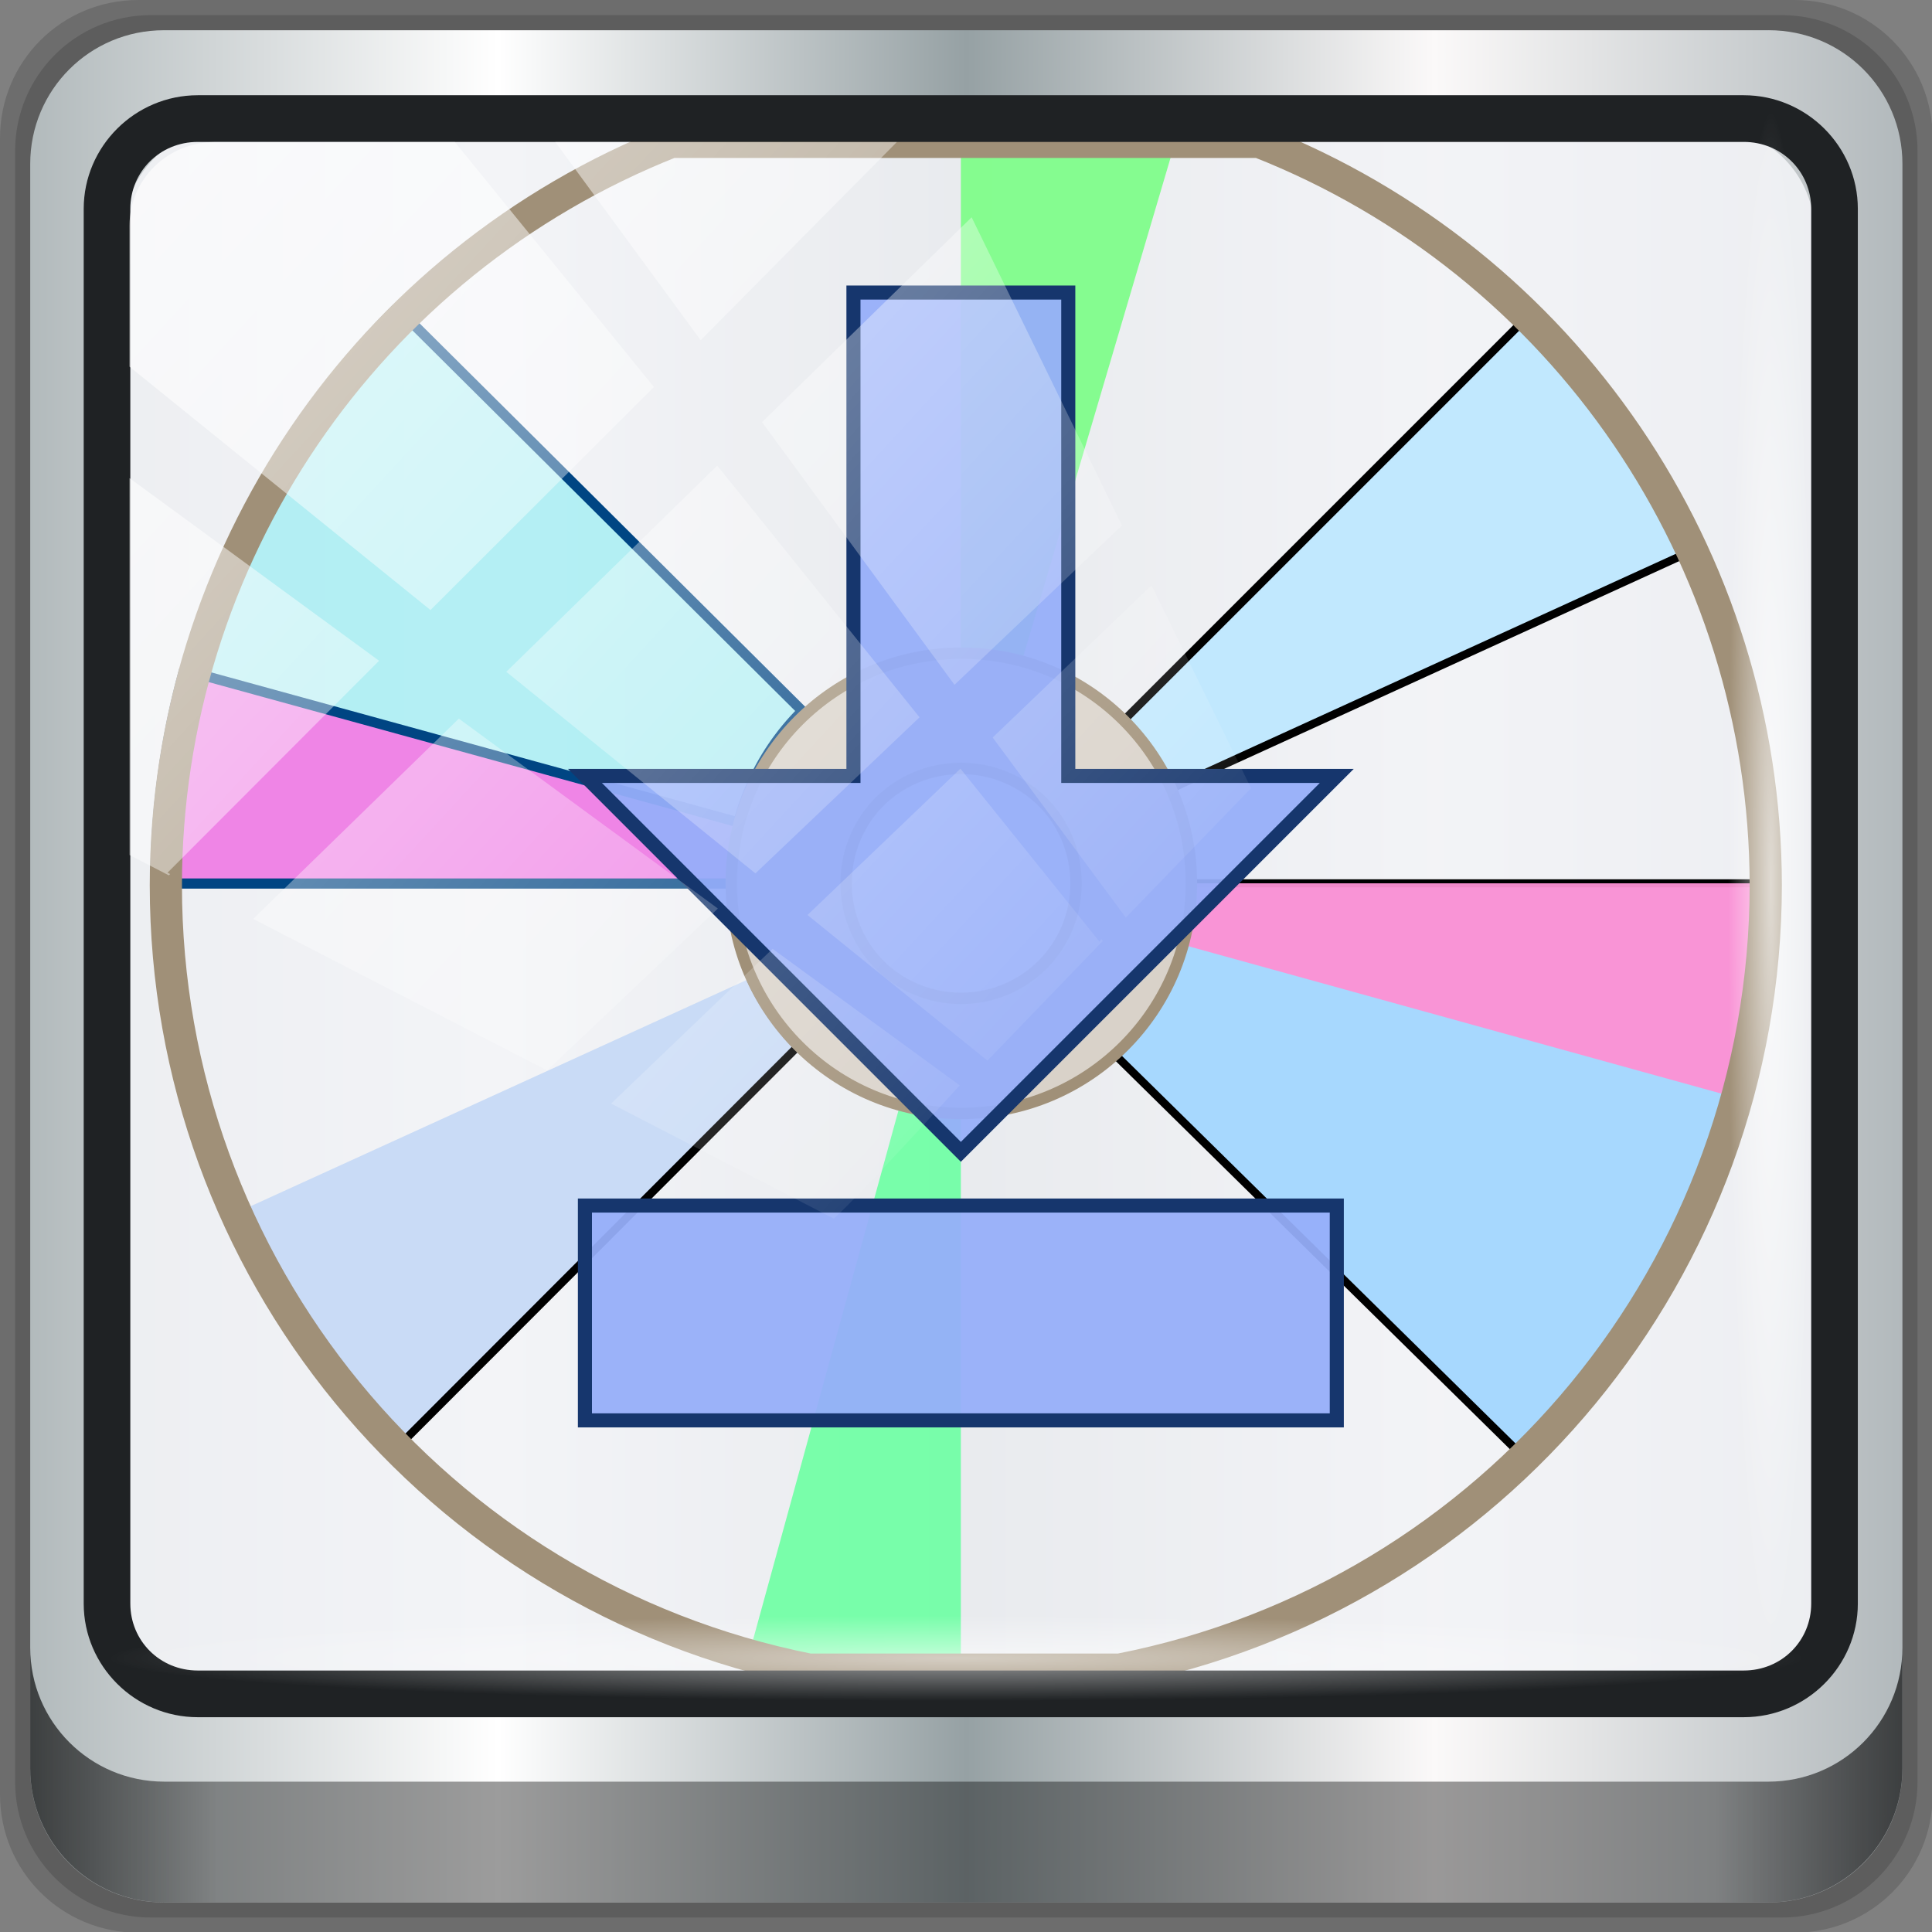 <?xml version="1.0" encoding="UTF-8" standalone="no"?>
<svg
   xmlns:dc="http://purl.org/dc/elements/1.1/"
   xmlns:cc="http://creativecommons.org/ns#"
   xmlns:rdf="http://www.w3.org/1999/02/22-rdf-syntax-ns#"
   xmlns:svg="http://www.w3.org/2000/svg"
   xmlns="http://www.w3.org/2000/svg"
   xmlns:xlink="http://www.w3.org/1999/xlink"
   xmlns:sodipodi="http://sodipodi.sourceforge.net/DTD/sodipodi-0.dtd"
   xmlns:inkscape="http://www.inkscape.org/namespaces/inkscape"
   viewBox="0 0 96 96"
   version="1.1"
   id="svg50"
   sodipodi:docname="audex.svg"
   width="96"
   height="96"
   inkscape:version="0.92.1 r15371">
  <rect x="0" y="0" width="96" height="96" fill="#808080" stroke="none"/>
  <title
     id="title4717">Part of Lila HD icon Theme</title>
  <sodipodi:namedview
     pagecolor="#ffffff"
     bordercolor="#666666"
     borderopacity="1"
     objecttolerance="10"
     gridtolerance="10"
     guidetolerance="10"
     inkscape:pageopacity="0"
     inkscape:pageshadow="2"
     inkscape:window-width="1280"
     inkscape:window-height="944"
     id="namedview52"
     showgrid="false"
     inkscape:zoom="7.4326172"
     inkscape:cx="41.996094"
     inkscape:cy="53.340954"
     inkscape:window-x="0"
     inkscape:window-y="21"
     inkscape:window-maximized="1"
     inkscape:current-layer="g7390-7" />
  <defs
     id="defs12">
    <linearGradient
       id="linearGradient4283"
       y1="47"
       x2="0"
       y2="1"
       gradientUnits="userSpaceOnUse"
       gradientTransform="translate(-79.525,46.78)">
      <stop
         style="stop-color:#b2b216;stop-opacity:1"
         id="stop2" />
      <stop
         offset="1"
         style="stop-color:#c4c418;stop-opacity:1"
         id="stop4" />
    </linearGradient>
    <linearGradient
       id="linear0"
       gradientUnits="userSpaceOnUse"
       y1="279.1"
       x2="0"
       y2="268.33"
       gradientTransform="matrix(2.797,0,0,2.797,-418.804,-699.958)">
      <stop
         style="stop-color:#c8c8c8;stop-opacity:1"
         id="stop7" />
      <stop
         offset="1"
         style="stop-color:#eaeaea;stop-opacity:1"
         id="stop9" />
    </linearGradient>
    <linearGradient
       gradientTransform="rotate(-90,24,24)"
       gradientUnits="userSpaceOnUse"
       x2="47"
       x1="1"
       id="linearGradient3764">
      <stop
         id="stop7-3"
         style="stop-color:#505050;stop-opacity:1" />
      <stop
         id="stop9-6"
         style="stop-color:#5a5a5a;stop-opacity:1"
         offset="1" />
    </linearGradient>
    <radialGradient
       gradientTransform="translate(-56.339,76.678)"
       gradientUnits="userSpaceOnUse"
       r="8"
       cy="23"
       cx="31"
       id="radialGradient4187">
      <stop
         id="stop12"
         style="stop-color:#e36b5d;stop-opacity:1" />
      <stop
         id="stop14"
         style="stop-color:#e05b4c;stop-opacity:1"
         offset="1" />
    </radialGradient>
    <radialGradient
       gradientTransform="translate(-56.339,76.678)"
       gradientUnits="userSpaceOnUse"
       r="8"
       cy="29"
       cx="22"
       id="radialGradient4195">
      <stop
         id="stop17"
         style="stop-color:#7070d0;stop-opacity:1" />
      <stop
         id="stop19"
         style="stop-color:#6161cb;stop-opacity:1"
         offset="1" />
    </radialGradient>
    <radialGradient
       gradientTransform="translate(-56.339,76.678)"
       gradientUnits="userSpaceOnUse"
       r="8"
       cy="19"
       cx="20"
       id="radialGradient4203">
      <stop
         id="stop22"
         style="stop-color:#32e647;stop-opacity:1" />
      <stop
         id="stop24"
         style="stop-color:#20e437;stop-opacity:1"
         offset="1" />
    </radialGradient>
    <linearGradient
       id="linearGradient6139-0">
      <stop
         style="stop-color:#c1adad;stop-opacity:1;"
         offset="0"
         id="stop6141-2" />
      <stop
         id="stop6151-0"
         offset="0.25"
         style="stop-color:#ffffff;stop-opacity:1;" />
      <stop
         id="stop6147-1"
         offset="0.5"
         style="stop-color:#aa9090;stop-opacity:1;" />
      <stop
         style="stop-color:#fbf9f9;stop-opacity:1;"
         offset="0.75"
         id="stop6149-4" />
      <stop
         style="stop-color:#c1adad;stop-opacity:1;"
         offset="1"
         id="stop6143-4" />
    </linearGradient>
    <linearGradient
       id="linearGradient556">
      <stop
         offset="0"
         style="stop-color:#ffffff;stop-opacity:1"
         id="stop557" />
      <stop
         offset="1"
         style="stop-color:#d2d2d2;stop-opacity:1;"
         id="stop558" />
    </linearGradient>
    <linearGradient
       id="linearGradient4091-0-3-0-7">
      <stop
         id="stop4093-3-6-4-2"
         offset="0"
         style="stop-color:#ffffff;stop-opacity:1;" />
      <stop
         style="stop-color:#ffffff;stop-opacity:1;"
         offset="0.8"
         id="stop4099-6-1-8-3" />
      <stop
         id="stop4095-1-0-7-9"
         offset="1"
         style="stop-color:#ffffff;stop-opacity:0;" />
    </linearGradient>
    <linearGradient
       id="linearGradient3832-0-6-1-1">
      <stop
         id="stop3834-6-3-7-1"
         offset="0"
         style="stop-color:#000000;stop-opacity:1;" />
      <stop
         style="stop-color:#000000;stop-opacity:0.588;"
         offset="0.1"
         id="stop3872-2-4" />
      <stop
         id="stop3844-6-2-7-6"
         offset="0.9"
         style="stop-color:#000000;stop-opacity:0.588;" />
      <stop
         id="stop3836-5-0-2-9"
         offset="1"
         style="stop-color:#000000;stop-opacity:1;" />
    </linearGradient>
    <linearGradient
       id="linearGradient3737">
      <stop
         id="stop3739"
         style="stop-color:#ffffff;stop-opacity:1"
         offset="0" />
      <stop
         id="stop3741"
         style="stop-color:#ffffff;stop-opacity:0"
         offset="1" />
    </linearGradient>
    <linearGradient
       y2="7.017"
       x2="45.448"
       y1="92.54"
       x1="45.448"
       gradientTransform="scale(1.006,0.994)"
       gradientUnits="userSpaceOnUse"
       id="linearGradient4740"
       xlink:href="#ButtonShadow"
       inkscape:collect="always" />
    <linearGradient
       x1="45.448"
       y1="92.54"
       x2="45.448"
       y2="7.017"
       id="ButtonShadow"
       gradientUnits="userSpaceOnUse"
       gradientTransform="scale(1.006,0.994)">
      <stop
         id="stop3750"
         style="stop-color:#000000;stop-opacity:1"
         offset="0" />
      <stop
         id="stop3752"
         style="stop-color:#000000;stop-opacity:0.588"
         offset="1" />
    </linearGradient>
    <filter
       style="color-interpolation-filters:sRGB"
       id="filter3174-3-13">
      <feGaussianBlur
         stdDeviation="1.71"
         id="feGaussianBlur3176-6-1" />
    </filter>
    <clipPath
       id="clipPath4156-4-2"
       clipPathUnits="userSpaceOnUse">
      <path
         inkscape:connector-curvature="0"
         id="path4158-0-4"
         d="m 27.046,-55.695 -14.214,13.321 h 0.061 l 15.653,21.771 10.231,-10.546 C 38.562,-32.302 27.468,-54.819 27.046,-55.695 Z M 9.647,-39.383 -5.241,-25.321 15.988,-7.806 26.372,-18.383 Z m 31.491,12.951 -9.741,9.714 8.945,12.458 7.781,-7.555 z m -49.84,4.379 -13.754,12.982 26.283,13.846 0.061,-0.062 -0.123,-0.062 L 13.599,-5.401 -8.702,-22.053 Z m 38.015,7.401 -9.803,9.775 11.579,9.559 7.628,-7.401 -8.669,-11.009 z m 20.187,5.674 -7.383,7.216 6.188,8.542 5.82,-6.137 z m -32.195,6.322 -9.557,9.498 13.662,7.185 7.934,-7.678 z m 23.312,2.374 -7.107,6.938 8.363,6.907 5.361,-5.674 -0.061,-0.092 -0.092,0.123 -6.464,-8.203 z m -8.73,8.542 -7.505,7.339 10.354,5.458 c 1.397,-1.321 5.675,-6.123 5.851,-6.322 z"
         style="opacity:0.6;fill:#ffffff;fill-opacity:1;stroke:none" />
    </clipPath>
    <filter
       style="color-interpolation-filters:sRGB"
       id="filter3174-53">
      <feGaussianBlur
         stdDeviation="1.71"
         id="feGaussianBlur3176-1" />
    </filter>
    <filter
       style="color-interpolation-filters:sRGB"
       id="filter3174">
      <feGaussianBlur
         id="feGaussianBlur3176"
         stdDeviation="1.71" />
    </filter>
    <radialGradient
       gradientTransform="translate(-56.339,76.678)"
       gradientUnits="userSpaceOnUse"
       r="8"
       cy="19"
       cx="20"
       id="radialGradient4203-3">
      <stop
         id="stop22-6"
         style="stop-color:#32e647;stop-opacity:1" />
      <stop
         id="stop24-7"
         style="stop-color:#20e437;stop-opacity:1"
         offset="1" />
    </radialGradient>
    <radialGradient
       gradientTransform="translate(-56.339,76.678)"
       gradientUnits="userSpaceOnUse"
       r="8"
       cy="23"
       cx="31"
       id="radialGradient4187-5">
      <stop
         id="stop12-3"
         style="stop-color:#e36b5d;stop-opacity:1" />
      <stop
         id="stop14-5"
         style="stop-color:#e05b4c;stop-opacity:1"
         offset="1" />
    </radialGradient>
    <radialGradient
       gradientTransform="translate(-56.339,76.678)"
       gradientUnits="userSpaceOnUse"
       r="8"
       cy="29"
       cx="22"
       id="radialGradient4195-6">
      <stop
         id="stop17-2"
         style="stop-color:#7070d0;stop-opacity:1" />
      <stop
         id="stop19-9"
         style="stop-color:#6161cb;stop-opacity:1"
         offset="1" />
    </radialGradient>
    <linearGradient
       inkscape:collect="always"
       xlink:href="#ButtonShadow"
       id="linearGradient4713"
       gradientUnits="userSpaceOnUse"
       gradientTransform="scale(1.006,0.994)"
       x1="45.448"
       y1="92.54"
       x2="45.448"
       y2="7.017" />
    <linearGradient
       inkscape:collect="always"
       xlink:href="#ButtonShadow"
       id="linearGradient4715"
       gradientUnits="userSpaceOnUse"
       gradientTransform="scale(1.006,0.994)"
       x1="45.448"
       y1="92.54"
       x2="45.448"
       y2="7.017" />
    <linearGradient
       inkscape:collect="always"
       xlink:href="#linearGradient6139-0-6"
       id="linearGradient4071-3"
       gradientUnits="userSpaceOnUse"
       gradientTransform="matrix(1.038,0,0,1.038,6.223,-15.449)"
       x1="6"
       y1="47"
       x2="90"
       y2="47" />
    <linearGradient
       id="linearGradient6139-0-6">
      <stop
         id="stop6141-2-7"
         offset="0"
         style="stop-color:#b2babc;stop-opacity:1" />
      <stop
         style="stop-color:#ffffff;stop-opacity:1;"
         offset="0.25"
         id="stop6151-0-5" />
      <stop
         style="stop-color:#96a1a4;stop-opacity:1"
         offset="0.5"
         id="stop6147-1-3" />
      <stop
         id="stop6149-4-5"
         offset="0.75"
         style="stop-color:#fbf9f9;stop-opacity:1;" />
      <stop
         id="stop6143-4-6"
         offset="1"
         style="stop-color:#b2b9bc;stop-opacity:1" />
    </linearGradient>
    <linearGradient
       gradientTransform="matrix(0.937,0,0,0.937,11.044,-11.666)"
       inkscape:collect="always"
       xlink:href="#linearGradient3832-0-6-1-1"
       id="linearGradient4129-2"
       x1="1.5"
       y1="88.172"
       x2="94.5"
       y2="88.172"
       gradientUnits="userSpaceOnUse" />
    <radialGradient
       inkscape:collect="always"
       xlink:href="#linearGradient3737"
       id="radialGradient7462"
       gradientUnits="userSpaceOnUse"
       gradientTransform="matrix(0.914,0,0,0.046,42.824,63.491)"
       cx="13.948"
       cy="44.893"
       fx="13.948"
       fy="44.893"
       r="43.199" />
    <radialGradient
       inkscape:collect="always"
       xlink:href="#linearGradient3737"
       id="radialGradient7464"
       gradientUnits="userSpaceOnUse"
       gradientTransform="matrix(0.833,0,0,0.046,17.907,-95.577)"
       cx="13.948"
       cy="44.893"
       fx="13.948"
       fy="44.893"
       r="43.199" />
    <linearGradient
       inkscape:collect="always"
       xlink:href="#linearGradient3737"
       id="linearGradient4767"
       gradientUnits="userSpaceOnUse"
       x1="2.771"
       y1="-28.642"
       x2="50.528"
       y2="14.514" />
    <clipPath
       id="clipPath4156-4-1"
       clipPathUnits="userSpaceOnUse">
      <path
         inkscape:connector-curvature="0"
         id="path4158-0-8"
         d="m 27.046,-55.695 -14.214,13.321 h 0.061 l 15.653,21.771 10.231,-10.546 C 38.562,-32.302 27.468,-54.819 27.046,-55.695 Z M 9.647,-39.383 -5.241,-25.321 15.988,-7.806 26.372,-18.383 Z m 31.491,12.951 -9.741,9.714 8.945,12.458 7.781,-7.555 z m -49.84,4.379 -13.754,12.982 26.283,13.846 0.061,-0.062 -0.123,-0.062 L 13.599,-5.401 -8.702,-22.053 Z m 38.015,7.401 -9.803,9.775 11.579,9.559 7.628,-7.401 -8.669,-11.009 z m 20.187,5.674 -7.383,7.216 6.188,8.542 5.82,-6.137 z m -32.195,6.322 -9.557,9.498 13.662,7.185 7.934,-7.678 z m 23.312,2.374 -7.107,6.938 8.363,6.907 5.361,-5.674 -0.061,-0.092 -0.092,0.123 -6.464,-8.203 z m -8.73,8.542 -7.505,7.339 10.354,5.458 c 1.397,-1.321 5.675,-6.123 5.851,-6.322 z"
         style="opacity:0.6;fill:#ffffff;fill-opacity:1;stroke:none" />
    </clipPath>
    <clipPath
       clipPathUnits="userSpaceOnUse"
       id="clipPath4355-7">
      <rect
         style="fill:#ffffff;fill-opacity:1;fill-rule:nonzero;stroke:none"
         id="rect4357-5"
         width="84"
         height="80"
         x="6"
         y="6"
         rx="6"
         ry="6" />
    </clipPath>
    <clipPath
       clipPathUnits="userSpaceOnUse"
       id="clipPath4355-9">
      <rect
         style="fill:#ffffff;fill-opacity:1;fill-rule:nonzero;stroke:none"
         id="rect4357-1"
         width="84"
         height="80"
         x="6"
         y="6"
         rx="6"
         ry="6" />
    </clipPath>
    <clipPath
       clipPathUnits="userSpaceOnUse"
       id="clipPath4355-1">
      <rect
         style="fill:#ffffff;fill-opacity:1;fill-rule:nonzero;stroke:none"
         id="rect4357-9"
         width="84"
         height="80"
         x="6"
         y="6"
         rx="6"
         ry="6" />
    </clipPath>
    <clipPath
       clipPathUnits="userSpaceOnUse"
       id="clipPath3943-52-0">
      <path
         id="path3945-4-1"
         d="m 69.781,20.844 -5,3.438 c 5.587,5.537 9,13.328 9,21.812 0,8.434 -3.377,16.096 -8.906,21.625 l 5,3.438 C 76.078,64.576 80,55.844 80,46.094 c 2e-6,-9.797 -3.963,-18.66 -10.219,-25.25 z M 40,24.062 28.906,36.219 H 21.5 c -0.823,0 -1.5,0.677 -1.5,1.5 v 1 14.844 1 c 0,0.823 0.684,1.61 1.5,1.5 h 7.406 L 40,68 V 66 26.062 Z m 20.594,3.281 -5,3.438 L 55.5,30.875 c 3.938,3.89 6.406,9.25 6.406,15.219 0,5.921 -2.43,11.148 -6.312,15.031 l 0.094,0.094 5.094,3.438 c 4.475,-4.908 7.25,-11.402 7.25,-18.562 0,-7.231 -2.879,-13.831 -7.438,-18.75 z m -9.25,6.5 -5.219,3.625 c 2.222,2.218 3.719,5.24 3.719,8.625 0,3.337 -1.459,6.228 -3.625,8.438 l 5.219,3.625 c 2.822,-3.237 4.531,-7.434 4.531,-12.062 0,-4.673 -1.754,-9.001 -4.625,-12.25 z"
         style="color:#000000;display:inline;overflow:visible;visibility:visible;opacity:0.8;fill:#ff00ff;fill-opacity:1;fill-rule:nonzero;stroke:none;stroke-width:1;marker:none;enable-background:accumulate"
         inkscape:connector-curvature="0" />
    </clipPath>
  </defs>
  <g
     id="g4732"
     transform="matrix(2.017,0,0,2.017,46.617,-83.086)" />
  <g
     id="g4711"
     transform="matrix(1.067,0,0,1.067,-3.2,-3.2)">
    <g
       id="g4704">
      <g
         id="g6902">
        <g
           id="layer1-2"
           inkscape:label="Layer 1"
           transform="translate(-1e-6,32)">
          <g
             id="g7390-7"
             transform="translate(-8.044,-17.334)">
            <g
               id="g4615-6"
               transform="translate(251.288,-104.897)">
              <g
                 style="display:none"
                 id="layer2-8-6">
                <rect
                   style="opacity:0.9;fill:url(#linearGradient4713);fill-opacity:1;fill-rule:nonzero;stroke:none;filter:url(#filter3174-3-13)"
                   id="rect3745-9-2"
                   y="7"
                   x="5"
                   ry="6"
                   rx="6"
                   height="85"
                   width="86" />
              </g>
            </g>
            <path
               style="display:inline;opacity:0.15;fill:#000000;fill-opacity:1;fill-rule:nonzero;stroke:none;stroke-width:0.937"
               d="M 94.615,-11.666 H 17.473 c -3.561,0 -6.429,2.867 -6.429,6.429 V 71.906 c 0,3.561 2.867,6.429 6.429,6.429 h 77.143 c 3.561,0 6.429,-2.867 6.429,-6.429 V -5.237 c 0,-3.561 -2.867,-6.429 -6.429,-6.429 z"
               id="path3288"
               inkscape:connector-curvature="0" />
            <path
               inkscape:connector-curvature="0"
               id="path4085"
               d="M 94.013,-10.962 H 18.075 c -3.506,0 -6.328,2.822 -6.328,6.328 V 71.303 c 0,3.506 2.822,6.328 6.328,6.328 h 75.938 c 3.506,0 6.328,-2.822 6.328,-6.328 V -4.634 c 0,-3.506 -2.822,-6.328 -6.328,-6.328 z"
               style="display:inline;opacity:0.15;fill:#000000;fill-opacity:1;fill-rule:nonzero;stroke:none;stroke-width:0.937" />
            <path
               style="display:inline;fill:url(#linearGradient4071-3);fill-opacity:1;fill-rule:nonzero;stroke:none;stroke-width:0.937"
               d="M 93.41,-10.259 H 18.678 c -3.45,0 -6.228,2.778 -6.228,6.228 V 70.701 c 0,3.45 2.778,6.228 6.228,6.228 h 74.732 c 3.45,0 6.228,-2.778 6.228,-6.228 V -4.032 c 0,-3.45 -2.778,-6.228 -6.228,-6.228 z"
               id="rect4251-1"
               inkscape:connector-curvature="0" />
            <path
               style="display:inline;opacity:0.9;fill:#f2f3f6;fill-opacity:1;fill-rule:nonzero;stroke:none;stroke-width:0.974"
               d="m 21.583,-5.678 c -2.678,0 -4.804,2.183 -4.804,4.933 V 19.697 26.603 64.679 c 1.029,1.607 2.783,2.682 4.804,2.682 h 3.843 61.49 3.843 c 2.021,0 3.775,-1.075 4.804,-2.682 V 26.603 19.697 -0.745 c 0,-2.75 -2.126,-4.933 -4.804,-4.933 z"
               id="path3400-6"
               inkscape:connector-curvature="0"
               sodipodi:nodetypes="sscccsccscccsss" />
            <g
               id="g4753"
               transform="matrix(2.501,0,0,2.501,210.429,-134.835)">
              <path
                 d="m -51.361,76.375 c 0.691,-0.682 1.313,-1.439 1.863,-2.241 0.547,-0.799 1.023,-1.667 1.41,-2.569 0.387,-0.902 0.68,-1.847 0.883,-2.831 0.199,-0.983 0.309,-2 0.309,-3.039 h -10.635 c 0,0.625 -0.16,1.226 -0.39,1.766 -0.227,0.54 -0.616,1.026 -1.03,1.435 l 7.594,7.478"
                 style="fill:#a5d7fe;fill-opacity:0.975;fill-rule:nonzero;stroke:#000000;stroke-opacity:1;stroke-width:0.15;stroke-miterlimit:4;stroke-dasharray:none"
                 id="path28"
                 inkscape:connector-curvature="0" />
              <path
                 d="m -72.335,54.984 c -0.688,0.684 -1.309,1.44 -1.855,2.248 -0.547,0.808 -1.02,1.674 -1.402,2.578 -0.387,0.904 -0.68,1.851 -0.879,2.834 -0.203,0.986 -0.309,2.01 -0.309,3.051 h 10.664 c 0,-0.629 0.125,-1.23 0.359,-1.77 0.23,-0.544 0.563,-1.033 0.973,-1.44 l -7.539,-7.496 m -0.012,-0.004"
                 style="fill:#9fedf3;fill-opacity:0.749;fill-rule:nonzero;stroke:#004583;stroke-opacity:1;stroke-width:0.187;stroke-miterlimit:4;stroke-dasharray:none"
                 id="path30"
                 inkscape:connector-curvature="0" />
              <path
                 d="m -75.488,71.905 c 0.75,1.652 1.793,3.133 3.059,4.398 l 7.558,-7.566 c -0.359,-0.363 -0.669,-0.801 -0.88,-1.273"
                 style="fill:#c8daf6;fill-opacity:0.975;fill-rule:nonzero;stroke:#000000;stroke-opacity:1;stroke-width:0.15;stroke-miterlimit:4;stroke-dasharray:none"
                 id="path32"
                 inkscape:connector-curvature="0" />
              <path
                 d="m -51.229,55.093 -7.562,7.562 c 0.363,0.363 0.67,0.801 0.885,1.273 l 9.736,-4.445 c -0.754,-1.648 -1.793,-3.129 -3.059,-4.395"
                 style="fill:#c0e7fe;fill-opacity:0.975;fill-rule:nonzero;stroke:#000000;stroke-opacity:1;stroke-width:0.15;stroke-miterlimit:4;stroke-dasharray:none"
                 id="path34"
                 inkscape:connector-curvature="0" />
              <path
                 d="m -57.541,65.695 c 0,0.397 -0.071,0.774 -0.172,1.139 l 10.348,2.861 c 0.355,-1.302 0.535,-2.647 0.535,-4 z"
                 style="fill:#fc91d4;fill-opacity:0.953;fill-rule:nonzero;stroke:none"
                 id="path36"
                 inkscape:connector-curvature="0" />
              <path
                 d="m -76.296,61.725 c -0.355,1.293 -0.535,2.629 -0.535,3.973 h 10.721 c 0,-0.393 0.069,-0.767 0.168,-1.129 l -10.354,-2.844"
                 style="fill:#f47ce5;fill-opacity:0.92;fill-rule:nonzero;stroke:#004583;stroke-opacity:1;stroke-width:0.187;stroke-miterlimit:4;stroke-dasharray:none"
                 id="path38"
                 inkscape:connector-curvature="0" />
              <path
                 d="m -61.831,51.457 v 9.964 c 0.002,0 0.004,0 0.006,0 0.392,0 0.764,0.064 1.125,0.156 l 2.842,-9.623 c -1.293,-0.33 -2.629,-0.498 -3.973,-0.498"
                 style="fill:#74ff80;fill-opacity:0.848;fill-rule:nonzero;stroke:none;stroke-width:0.964"
                 id="path40"
                 inkscape:connector-curvature="0" />
              <path
                 d="m -62.96,69.805 -2.844,10.352 c 1.293,0.355 2.629,0.535 3.973,0.535 v -10.715 c -0.393,0 -0.768,-0.072 -1.129,-0.172 z"
                 style="fill:#6fffa4;fill-opacity:0.92;fill-rule:nonzero;stroke:none"
                 id="path42"
                 inkscape:connector-curvature="0" />
              <path
                 d="m -61.821,61.41 c -2.367,0 -4.285,1.918 -4.285,4.285 0,2.367 1.918,4.285 4.285,4.285 2.367,0 4.283,-1.918 4.283,-4.285 0,-2.367 -1.916,-4.285 -4.283,-4.285 z m -0.006,2.145 c 0.59,0 1.129,0.238 1.516,0.621 0.387,0.387 0.625,0.926 0.625,1.52 0,0.59 -0.238,1.129 -0.625,1.516 -0.387,0.387 -0.926,0.625 -1.516,0.625 -0.594,0 -1.133,-0.238 -1.52,-0.625 -0.383,-0.387 -0.621,-0.926 -0.621,-1.516 0,-0.594 0.238,-1.133 0.621,-1.52 0.387,-0.383 0.926,-0.621 1.52,-0.621 z"
                 style="fill:#d9d2c9;fill-opacity:1;fill-rule:nonzero;stroke:#a09078;stroke-opacity:1;stroke-width:0.213;stroke-miterlimit:4;stroke-dasharray:none"
                 id="path44"
                 inkscape:connector-curvature="0" />
              <path
                 d="m -63.831,54.695 v 9 h -5 l 7,7 7,-7 h -5 v -9 z m -5,17 v 4 h 14 v -4 z"
                 style="fill:#96affa;fill-opacity:0.938;fill-rule:evenodd;stroke:#16366d;stroke-opacity:1;stroke-width:0.262;stroke-miterlimit:4;stroke-dasharray:none"
                 id="path48"
                 inkscape:connector-curvature="0" />
            </g>
            <path
               style="opacity:1;fill:none;fill-opacity:0.432;stroke:#a09078;stroke-width:1.6;stroke-miterlimit:4;stroke-dasharray:none;stroke-opacity:1"
               d="M 33.363,7.049 C 18.206,13.05 8.248,27.697 8.242,44 8.245,62.951 21.622,79.265 40.205,82.98 H 55.645 C 74.287,79.328 87.741,62.997 87.758,44 87.742,27.682 77.756,13.03 62.574,7.049 Z"
               transform="matrix(0.937,0,0,0.937,11.044,-11.666)"
               id="path4603"
               inkscape:connector-curvature="0"
               sodipodi:nodetypes="ccccccc" />
            <path
               inkscape:connector-curvature="0"
               id="path4989"
               d="m 20.255,-7.232 c -2.922,0 -5.314,2.381 -5.314,5.293 v 64.948 c 0,2.912 2.392,5.293 5.314,5.293 h 71.992 c 2.922,0 5.314,-2.381 5.314,-5.293 V -1.939 c 0,-2.912 -2.392,-5.293 -5.314,-5.293 z m 0,2.174 h 71.992 c 1.77,0 3.143,1.388 3.143,3.119 v 64.948 c 0,1.731 -1.372,3.119 -3.143,3.119 H 20.255 c -1.77,0 -3.143,-1.388 -3.143,-3.119 V -1.939 c 0,-1.731 1.372,-3.119 3.143,-3.119 z"
               style="color:#000000;font-style:normal;font-variant:normal;font-weight:normal;font-stretch:normal;font-size:medium;line-height:normal;font-family:Sans;-inkscape-font-specification:Sans;text-indent:0;text-align:start;text-decoration:none;text-decoration-line:none;letter-spacing:normal;word-spacing:normal;text-transform:none;writing-mode:lr-tb;direction:ltr;baseline-shift:baseline;text-anchor:start;display:inline;overflow:visible;visibility:visible;fill:#1f2224;fill-opacity:1;stroke:none;stroke-width:2.227;marker:none;enable-background:accumulate" />
            <path
               inkscape:connector-curvature="0"
               style="display:inline;opacity:0.658;fill:url(#linearGradient4129-2);fill-opacity:1;fill-rule:nonzero;stroke:none;stroke-width:0.937"
               d="m 12.45,65.063 v 5.625 c 0,3.45 2.79,6.24 6.24,6.24 H 93.397 c 3.45,0 6.24,-2.79 6.24,-6.24 v -5.625 c 0,3.45 -2.79,6.24 -6.24,6.24 H 18.69 c -3.45,0 -6.24,-2.79 -6.24,-6.24 z"
               id="path4118" />
            <rect
               style="opacity:0.55;fill:url(#radialGradient7462);fill-opacity:1;stroke:none;stroke-width:0.937"
               id="rect4131"
               width="78.984"
               height="3.984"
               x="16.083"
               y="63.569"
               rx="0"
               ry="3.984" />
            <rect
               ry="3.984"
               rx="0"
               y="-95.499"
               x="-6.453"
               height="3.984"
               width="71.953"
               id="rect4141"
               style="opacity:0.669;fill:url(#radialGradient7464);fill-opacity:1;stroke:none;stroke-width:0.937"
               transform="rotate(90)" />
            <rect
               transform="matrix(1.002,0,0,0.982,15.071,24.408)"
               style="opacity:0.65;fill:url(#linearGradient4767);fill-opacity:1;stroke:none"
               id="rect4146"
               width="75.966"
               height="69.024"
               x="2"
               y="-30"
               rx="3.957"
               ry="3.957"
               clip-path="url(#clipPath4156-4-1)" />
          </g>
        </g>
        <g
           style="display:none"
           id="layer2-0">
          <rect
             style="opacity:0.9;fill:url(#linearGradient4715);fill-opacity:1;fill-rule:nonzero;stroke:none;filter:url(#filter3174-53)"
             id="rect3745-1"
             y="7"
             x="5"
             ry="6"
             rx="6"
             height="85"
             width="86" />
        </g>
        <g
           id="layer5-1" />
      </g>
      <g
         id="layer2"
         style="display:none">
        <rect
           width="86"
           height="85"
           rx="6"
           ry="6"
           x="5"
           y="7"
           id="rect3745"
           style="opacity:0.9;fill:url(#linearGradient4740);fill-opacity:1;fill-rule:nonzero;stroke:none;filter:url(#filter3174)" />
      </g>
      <g
         id="layer1"
         transform="translate(-175.322,97.627)" />
    </g>
    <g
       transform="translate(0,48)"
       id="g38">
      <g
         id="g40">
        <!-- color: #eeeeee -->
      </g>
    </g>
  </g>
</svg>
